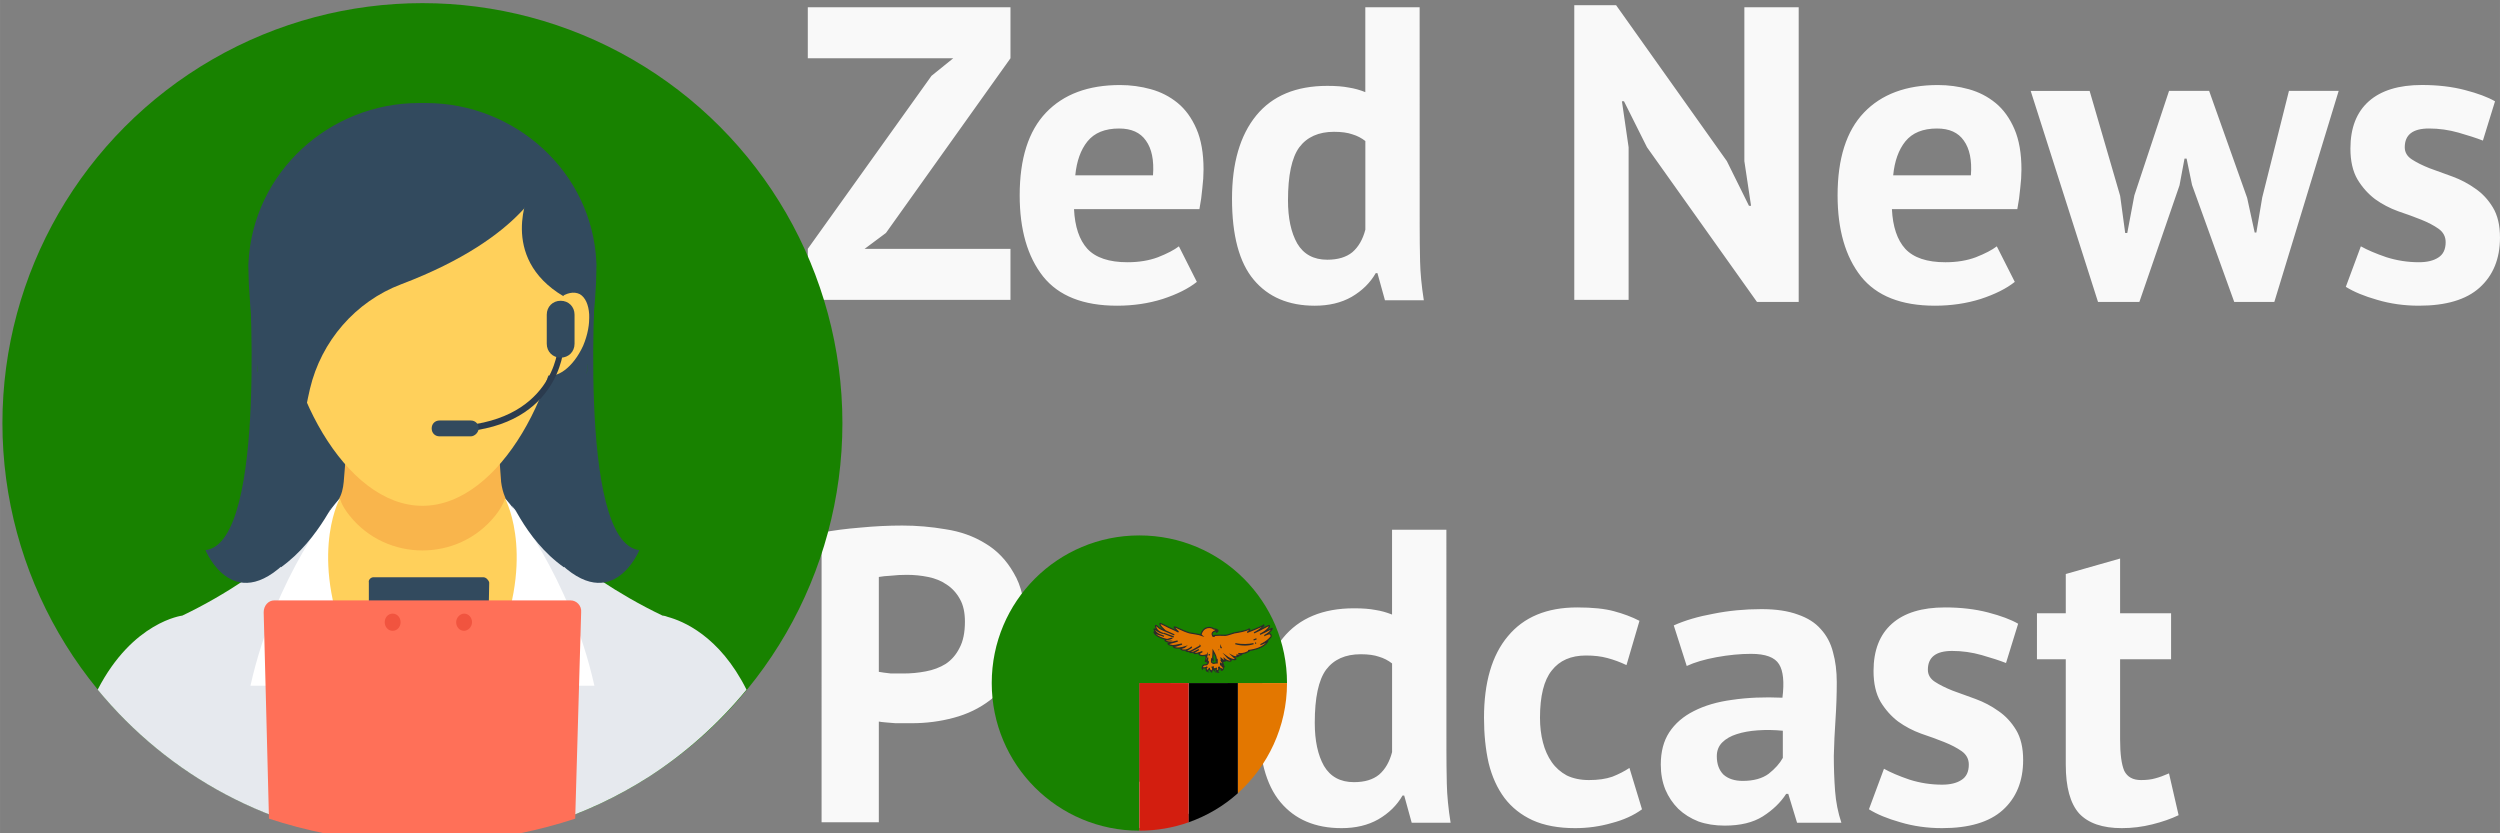 <svg width="240" height="80" viewBox="0 0 63.5 21.167" xml:space="preserve" xmlns="http://www.w3.org/2000/svg"><rect x="0" y="0" width="63.5" height="21.167" fill="#808080" stroke="none"/><g aria-label="Zed NewsPodcast" style="font-weight:700;font-size:10.616px;font-family:'PT Sans';-inkscape-font-specification:'PT Sans Bold';text-align:end;text-anchor:end;fill:#f9f9f9;stroke-width:.885"><path d="m20.518 6.32 3.142-4.394.552-.446h-3.694V.185h5.148V1.48l-3.163 4.437-.542.404h3.705v1.295h-5.148zM30.4 7.16q-.318.254-.87.435-.541.17-1.157.17-1.284 0-1.879-.743-.594-.754-.594-2.06 0-1.401.669-2.102.668-.7 1.879-.7.403 0 .785.106t.68.35q.297.244.477.658.18.414.18 1.03 0 .223-.031.478-.021.254-.074.53H27.28q.032.67.34 1.009.318.34 1.019.34.435 0 .775-.128.35-.138.53-.276zm-1.974-3.896q-.541 0-.806.329-.255.318-.308.86h1.974q.043-.574-.18-.882-.213-.307-.68-.307ZM36.06 5.748q0 .445.01.891t.095.988h-.987l-.191-.69h-.043q-.212.371-.615.605-.393.223-.934.223-.998 0-1.55-.659-.552-.658-.552-2.059 0-1.359.615-2.113.616-.753 1.805-.753.33 0 .541.042.213.032.425.117V.185h1.38zm-2.347.849q.403 0 .637-.191.234-.202.33-.573V3.582q-.15-.117-.33-.17-.18-.064-.467-.064-.584 0-.881.393-.287.393-.287 1.348 0 .68.234 1.094.244.414.764.414zM41.834 3.741l-.584-1.168h-.053l.17 1.168v3.875h-1.38V.132h1.062l2.813 3.96.562 1.135h.053l-.17-1.135V.185h1.38v7.484h-1.06zM51.176 7.16q-.318.254-.87.435-.542.17-1.158.17-1.284 0-1.879-.743-.594-.754-.594-2.06 0-1.401.669-2.102.669-.7 1.879-.7.403 0 .785.106t.68.35q.297.244.477.658.18.414.18 1.03 0 .223-.031.478-.021.254-.074.53h-3.185q.032.67.34 1.009.318.34 1.019.34.435 0 .775-.128.35-.138.53-.276zm-1.975-3.896q-.54 0-.806.329-.255.318-.308.86h1.974q.043-.574-.18-.882-.212-.307-.68-.307ZM56.112 2.308l.966 2.718.191.88h.043l.149-.89.679-2.708h1.263L57.768 7.67H56.75l-1.072-2.972-.138-.67h-.053l-.127.68-1.02 2.962h-1.05l-1.71-5.36h1.497l.775 2.664.128.944h.053l.18-.955.881-2.654zM62.12 6.151q0-.212-.18-.34-.18-.127-.445-.233-.266-.106-.584-.213-.319-.116-.584-.307-.266-.202-.446-.5-.18-.307-.18-.785 0-.785.467-1.2.467-.414 1.348-.414.605 0 1.093.128.489.127.765.286l-.308.998q-.244-.095-.616-.201-.372-.106-.754-.106-.615 0-.615.477 0 .191.18.308.18.117.446.223l.584.212q.318.117.584.308.265.18.445.478.18.297.18.764 0 .807-.52 1.274-.509.457-1.539.457-.562 0-1.061-.149-.488-.138-.796-.33l.382-1.029q.244.138.647.276.404.128.828.128.308 0 .489-.117.19-.117.19-.393zM20.868 13.53q.446-.086.977-.128.541-.053 1.072-.053.552 0 1.104.095.562.085 1.008.361.446.266.722.754.287.478.287 1.253 0 .7-.244 1.189-.244.477-.648.785-.403.308-.923.446-.51.138-1.062.138H22.747l-.255-.021q-.117-.01-.17-.021v2.558h-1.454zm2.166 1.071q-.213 0-.404.022-.19.01-.308.032v2.41q.043.01.128.02l.18.022h.319q.286 0 .562-.053.287-.053.51-.191.223-.149.35-.404.138-.255.138-.669 0-.35-.127-.573-.128-.233-.34-.371-.202-.138-.467-.191-.265-.054-.541-.054zM26.271 18.232q0-1.348.659-2.07.658-.733 1.847-.733.637 0 1.104.202.467.202.775.573.308.361.456.882.16.52.16 1.146 0 1.348-.659 2.08-.647.723-1.836.723-.637 0-1.104-.202-.467-.202-.786-.563-.308-.371-.467-.891-.149-.52-.149-1.147Zm1.423 0q0 .35.064.648.063.297.19.52.128.223.33.35.212.117.499.117.541 0 .806-.393.266-.393.266-1.242 0-.732-.244-1.178-.244-.457-.828-.457-.51 0-.796.382-.287.383-.287 1.253zM36.739 19.018q0 .445.01.891t.096.988h-.988l-.19-.69h-.043q-.212.371-.616.605-.393.223-.934.223-.998 0-1.55-.659-.552-.658-.552-2.059 0-1.359.616-2.113.615-.753 1.804-.753.33 0 .542.042.212.032.424.117v-2.155h1.38zm-2.347.849q.404 0 .637-.191.234-.202.33-.573v-2.251q-.15-.117-.33-.17-.18-.064-.467-.064-.584 0-.88.393-.287.393-.287 1.348 0 .68.233 1.094.244.414.764.414zM41.707 20.557q-.319.233-.775.35-.446.128-.924.128-.637 0-1.083-.202-.435-.202-.71-.563-.277-.371-.404-.891-.117-.52-.117-1.147 0-1.348.605-2.07.605-.733 1.762-.733.584 0 .934.096.361.096.648.244l-.33 1.125q-.243-.116-.487-.18-.234-.064-.542-.064-.573 0-.87.382-.298.372-.298 1.2 0 .34.075.626.074.287.223.5.148.212.382.339.244.117.563.117.35 0 .594-.085.244-.096.435-.223zM42.514 15.886q.424-.191 1.008-.297.584-.117 1.22-.117.553 0 .924.138.372.127.584.372.223.244.308.583.096.34.096.765 0 .467-.032.945-.032.467-.043.923 0 .457.032.892.032.424.16.807h-1.126l-.223-.733h-.053q-.212.33-.594.573-.372.234-.966.234-.372 0-.67-.106-.296-.117-.509-.319-.212-.212-.329-.488-.117-.287-.117-.637 0-.488.213-.817.223-.34.626-.542.414-.212.977-.286.573-.085 1.274-.054.074-.594-.085-.849-.16-.265-.712-.265-.414 0-.88.085-.457.085-.754.223zm1.751 3.949q.414 0 .658-.18.244-.192.361-.404v-.69q-.329-.032-.637-.01-.297.02-.53.095-.234.074-.372.212-.138.138-.138.35 0 .298.17.468.18.159.488.159zM50.008 19.421q0-.212-.18-.34-.18-.127-.446-.233-.265-.106-.584-.213-.318-.116-.584-.307-.265-.202-.446-.5-.18-.307-.18-.785 0-.785.467-1.2.467-.414 1.348-.414.605 0 1.094.128.488.127.764.286l-.308.998q-.244-.095-.616-.201-.371-.106-.753-.106-.616 0-.616.477 0 .191.18.308.18.117.446.223l.584.212q.319.117.584.308.265.18.446.478.18.297.18.764 0 .807-.52 1.274-.51.457-1.54.457-.562 0-1.06-.149-.49-.138-.797-.33l.382-1.029q.244.138.648.276.403.128.828.128.308 0 .488-.117.191-.117.191-.393zM51.739 15.578h.732v-.998l1.38-.393v1.391h1.295v1.168h-1.295v2.038q0 .552.106.796.117.234.425.234.212 0 .36-.043.16-.042.351-.127l.244 1.062q-.286.138-.668.233-.383.096-.775.096-.733 0-1.083-.372-.34-.382-.34-1.242v-2.675h-.732z" style="text-align:start;text-anchor:start"/></g><path d="M42 32h20C62 15.4 48.6 2 32 2S2 15.4 2 32s13.4 30 30 30V32Z" fill="#83bf4f" style="fill:#188200;fill-opacity:1" transform="translate(24.94 13.35) scale(.125)"/><path d="M52 54.4c6.1-5.5 10-13.5 10-22.4H52v22.4" fill="#ff8736" style="fill:#e37700;fill-opacity:1" transform="translate(24.94 13.35) scale(.125)"/><path d="M42 32v28.3c3.7-1.3 7.1-3.3 10-5.9V32Z" fill="#3e4347" style="fill:#000;fill-opacity:1" transform="translate(24.94 13.35) scale(.125)"/><path d="M42 32H32v30c3.5 0 6.9-.6 10-1.7z" fill="#c94747" style="fill:#d31e0f;fill-opacity:1" transform="translate(24.94 13.35) scale(.125)"/><path d="M57.5 22.3c1.3-.7 1.5-1.4 1.5-1.4 0-.1-.9.5-2.5 1.2 2-1 2-1.8 1.9-1.8-.3 0-1.5.8-3.1 1.5 1.4-.7 2.1-1.5 2-1.6-.3.3-3.4 1.5-3.4 1.5.4-.2.7-.7.4-.7-.5.4-2.4.7-3 .8-.4.1-1.5.5-1.8.5-2-.1-2.5.1-2.5.1l.1.1H47c0-.1-.1-.1-.1-.1-.3-.6.1-.8.3-.9.2 0 .2 0 .4-.1-.1 0-.2-.1-.3-.1.2 0 .5 0 .4.4.2-.1.7-.6-.6-.7-.4-.4-2.1-.7-2.6 1.2 0 0 .1 0 .2.1-.5-.2-2-.4-2.5-.5-1.4-.4-2.9-1.3-3.1-1.2-.2.1.9 1 .8 1-.9-.5-1.8-.8-2.5-1.2-.5-.2-1.1-.6-1.2-.5-.2.4.9 1.3 1.1 1.5.2.1 1.8.8 1.8.8-2.4-1-2.8-1.2-2.9-1.3-.2 0-.7-.7-.9-.6-.1.1.1 1.1 1.2 1.5 0 0 .2.1.3.1l-.6-.2c-.5-.2-1.1-.8-1.2-.7-.1.1.3.7.8 1 .2.1.6.3 1.2.5-.5-.2-1.1-.4-1.4-.5-.4-.2-.5-.4-.6-.4-.1 0 .1 1 2.7 1.6-.1 0-.5 0-.5.1s.2.4 1.5.4c.2 0 1.1-.3 1-.2 0 0-1.3.4-1.4.4-.1 0-.5.1-.5.1 0 .1.3.3 1 .4.6 0 1.9-.4 1.8-.3l-1.2.4s-.5 0-.5.1.6.6 2.5 0c-.2.2-1.1.4-1.1.4s.2.2.5.3h.6c.4-.1.7-.2 1.2-.6.1.1-1.2.7-1.1.8.3.2 1.2 0 1.2-.1.1 0 1.8-.9 1.7-1 0 .1-2.2 1.2-2.2 1.3.1.2.9 0 .9 0l1-.5s-1.1.6-1 .7c0 .3 1.3-.1 1.7-.3-.2.1-.7.4-.7.5.3.5 1.3.3 1.4.2.1-.1-.1.3 0 .3 0 0 .2-.2.3-.4 0 .1-.1.3-.2.6-.1.2-.1.5-.2.8 0 .1.4-.1.5-.8 0 .4-.2 1-.1 1 0 0 .1 0 .2-.1v.1c0 .1-.1.5-.6.5-.6 0-.6.5-.6.5s-.1 0 0 .3c.1-.2.2-.2.2-.2.1 0 .4.1.8-.2-.4.4-.2.5-.2.5s-.1.3.2.4c-.1-.1 0-.2 0-.2s.4 0 .4-.5c0 .4.3.6.3.6s0 .2.3.3c-.2-.1-.1-.3-.1-.3s.4-.2.1-.7c.1 0 .1-.1.2-.1v.2c0 .3 0 .3.2.5-.1-.2 0-.3 0-.3s.3.1.5-.2c-.2.4-.1.5 0 .5 0 .1-.1.4.3.4-.1-.1-.1-.3-.1-.3s.4-.1.2-.7c.1-.1.2 0 .2 0s0 .4.4.3c.1.1 0 .3 0 .3s.2 0 .3-.2c.1-.2.1-.5-.2-.6 0-.1.1-.1.1-.1s.2.1.3.2c.1.1 0-.3-.3-.3-.4 0-.4-.1-.4-.1V28c.3.2.6.2.6.2 0-.1-.6-.8-.5-.9.2 0 .4.4.6.3-.1-.1-.3-.1-.5-.4 0-.1-.1-.1-.1-.2 0 0 .5.5.9.5.2-.1-.3-.4-.3-.5.2.2.9.7 1.4.5.2-.3-.3-.2-.9-.9.4.3 1.4.8 1.9.6.1-.1-.4-.4-.8-.8.2.1.3.2.4.2.5.2 1-.1 1-.1 0-.1-.2-.1-.5-.2.6.1 1 0 1.1-.1 0-.1-.1-.1-.7-.2 1.2.2 2.2-.5 2.2-.5s.3-.1-.2-.1c3.4-.4 4-1.9 4-1.9-.1 0-.7.4-1.5.7 1.5-.7 2.2-1.6 2.2-1.7-.1-.8-.6-.5-1.3-.2Zm-19.4.7c.3-.1.6-.1.5-.1 0 0-.3.1-.5.1zM37 21.9c.7.3 2 .7 1.9.7.1.1-1.1-.4-1.9-.7zm11.7 3c-.1-.1-.2-.3-.2-.3 0 .1.1.2.2.3zm6.5-.9c-1 .3-2.2.4-3.7 0 1.5.3 2.7.2 3.7 0zm.6-1c-.2.1-.4.2-.6.2.2 0 .4-.1.6-.2zm-9.6 3.4v-.3zm1.6 1.5s-.4 0-.7.1c-.1 0-.3-.1-.4-.2-.1-.1 0-.7 0-.7l.3.3c0-.3 0-.3-.1-.5 0-.3.1-.8.1-1.4.5.9.7 1.3.6 2 .1 0 .1-.1.2-.2v.5c.1 0 0 0 0 .1zm.3-2.7c.1.1.1.1 0 0zm7.4-1.3c.1 0 .1 0 .2-.1-.1.1-.1.1-.2.1zm-9.3 3.6z" style="fill:#e37700;fill-opacity:1" transform="translate(24.94 13.35) scale(.125)" fill="#ff8736" stroke="#2b2b2b" stroke-width=".25" stroke-miterlimit="10"/><g transform="translate(-7.71 -9.927) scale(.042)"><circle style="fill:#188200;fill-opacity:1" cx="439.027" cy="492.254" r="254"/><path style="fill:#324a5e" d="M502.227 638.254c25.6-88.4 42-204 42-238v-5.2c-2.4-54.4-48.8-96.4-103.2-96.4h-4c-54.4 0-100.4 42-103.2 96.4v5.2c0 34 16.4 149.2 42 238z"/><path style="fill:#ffd05b" transform="translate(185.027 238.254)" d="M144.8 406h218.4L304 299.2H204z"/><path style="fill:#ff7058" d="M484.227 627.454s-17.6 90-38.4 118.8h-10.4c-11.6-22.4-47.2-92-41.6-118.8 0 0 35.6 25.2 90.4 0z"/><path style="fill:#f9b54c" d="M489.827 539.054c-.4-.4-.4-1.2-.8-1.6 0 0-.8 4.4-6 10.8-22.4 28-65.6 28-88 0-5.2-6.4-6-10.8-6-10.8-.4.4-.4.8-.8 1.2 2-3.2 2.8-6.8 3.2-10.8l1.2-14.8 3.2-45.2h86.4l4.4 60c.4 3.2 1.2 6.4 2.4 9.2.4.8.4 1.6.8 2z"/><path style="fill:#e6e9ee" d="M246.4 508c-4.4 0-8.4-.4-12.8-.8-70.8-5.6-133.2-40-176-92 21.2-41.2 51.2-44.8 51.2-44.8 55.2-26.4 88.4-64 90.4-66.4l-12 26 23.6 101.6zM450 415.2c-16.8 20.4-36.8 38.4-59.2 52.8-37.6 24-81.6 38.4-129.2 40l35.2-76.4 24-101.6-12.8-26c2 2.4 36 40 91.2 66.4 0 0 1.2 0 3.2.8 8.8 2.4 31.2 11.2 47.6 44z" transform="translate(185.027 238.254)"/><path style="fill:#fff" d="M211.6 396s21.2 60.4 40 112c-6 0-12-.4-17.6-.8-15.6-22.4-32.8-45.6-55.2-57.6l7.2-36.8h-36c14.8-66.4 51.6-111.2 54-113.2-1.2 2.4-19.2 38 7.6 96.4zm110.8 16.8 7.2 36.8c-22.4 12-39.6 35.2-55.2 57.6-4 .4-8.4.4-12.4.8h-5.2c18.8-51.6 39.6-112 39.6-112 26.8-58.4 8.8-94 7.6-96.4 2.4 2 39.2 46.8 54 113.2z" transform="translate(185.027 238.254)"/><path style="fill:#ffd05b" d="M339.2 172.4c0 58.4-38 131.6-85.2 131.6s-85.2-73.2-85.2-131.6c0-58.4 38-79.6 85.2-79.6s85.2 21.6 85.2 79.6z" transform="translate(185.027 238.254)"/><path style="fill:#ffd05b" d="M351.2 207.2c-6 13.2-16.4 20.8-23.6 17.2-7.2-4-8-17.6-2-31.2 6-13.2 16.4-20.8 23.6-17.2 6.8 4 7.6 18 2 31.2z" transform="translate(185.027 238.254)"/><path style="fill:#324a5e" d="M318.8 114s-19.2 39.6 20.4 63.2l6.8-22-14.8-43.2-7.6-9.2z" transform="translate(185.027 238.254)"/><path style="fill:#324a5e" d="M328 105.2s-10.8 36-86.8 64.8c-27.6 10.4-48.4 34.4-55.2 63.2-3.2 14-6 30-7.2 47.2l-15.6-51.2-5.2-80.8 18-45.2L228 92Z" transform="translate(185.027 238.254)"/><path style="fill:#324a5e" d="m270.4 120.4-44.8-20.8 17.6-25.2L302 82l8.4 17.6zm20.4 226.8h-66.4c-1.6 0-3.2 1.6-2.8 3.2v20.4c0 1.6 1.2 3.2 3.2 3.2h66c1.6 0 3.2-1.6 3.2-3.2l.4-20.4c-.4-1.6-2-3.2-3.6-3.2z" transform="translate(185.027 238.254)"/><path style="fill:#ff7058" d="m535.027 606.654-3.6 124.8c-22 7.2-45.2 12-69.2 14-4.8.4-9.6.8-14.8.8h-17.2c-4.8 0-10-.4-14.8-.8-24-2-47.2-6.8-69.2-14l-3.2-124.8c0-4 2.8-7.2 6.4-7.2h179.2c3.6 0 6.8 3.2 6.4 7.2z"/><path style="fill:#f1543f" d="M284 374.4c0 2.8-2.4 5.2-4.8 5.2-2.8 0-4.8-2.4-4.8-5.2 0-2.8 2.4-5.2 4.8-5.2 2.8 0 4.8 2.4 4.8 5.2zm-43.2 0c0 2.8-2 5.2-4.8 5.2s-4.8-2.4-4.8-5.2c0-2.8 2-5.2 4.8-5.2s4.8 2.4 4.8 5.2z" transform="translate(185.027 238.254)"/><path style="fill:#2b3b4e" d="M455.027 497.854v-3.6c63.2-1.2 66-47.2 66-48h3.6c-.4 1.2-2.8 50.8-69.6 51.6z"/><path style="fill:#324a5e" d="M337.6 214.4c-4.8 0-8.4-3.6-8.4-8.4v-17.6c0-4.8 3.6-8.4 8.4-8.4 4.8 0 8.4 3.6 8.4 8.4V206c0 4.8-3.6 8.4-8.4 8.4zM283.2 262h-18.8c-2.8 0-4.8-2-4.8-4.8s2-4.8 4.8-4.8h18.8c2.8 0 4.8 2 4.8 4.8 0 2.4-2.4 4.8-4.8 4.8zm76-105.2s-12.4 169.6 26 174c0 0-17.6 43.2-53.6 2-1.2-1.2-1.6-2.8-2-4.4v-.4c-5.6-24-2.8-48.8 7.6-70.8l16.4-34.4 2.4-47.6zm-210.4 0s12.4 169.6-26 174c0 0 17.6 43.2 53.6 2 1.2-1.2 1.6-2.8 2-4.4v-.4c5.6-24 2.8-48.8-7.6-70.8l-16.4-34.4-2.4-47.6Z" transform="translate(185.027 238.254)"/><path style="fill:#324a5e" d="m338 290.4-8.8-14.8-24.4 19.2s10.8 29.6 34.8 46.4l7.2-25.6c-5.6-7.6-8.4-16.4-8.8-25.2zm-168.4 0 8.8-14.8 25.6 19.2s-12 29.6-35.6 46.4l-7.2-25.6c5.6-7.6 8.4-16.4 8.4-25.2z" transform="translate(185.027 238.254)"/></g></svg>
